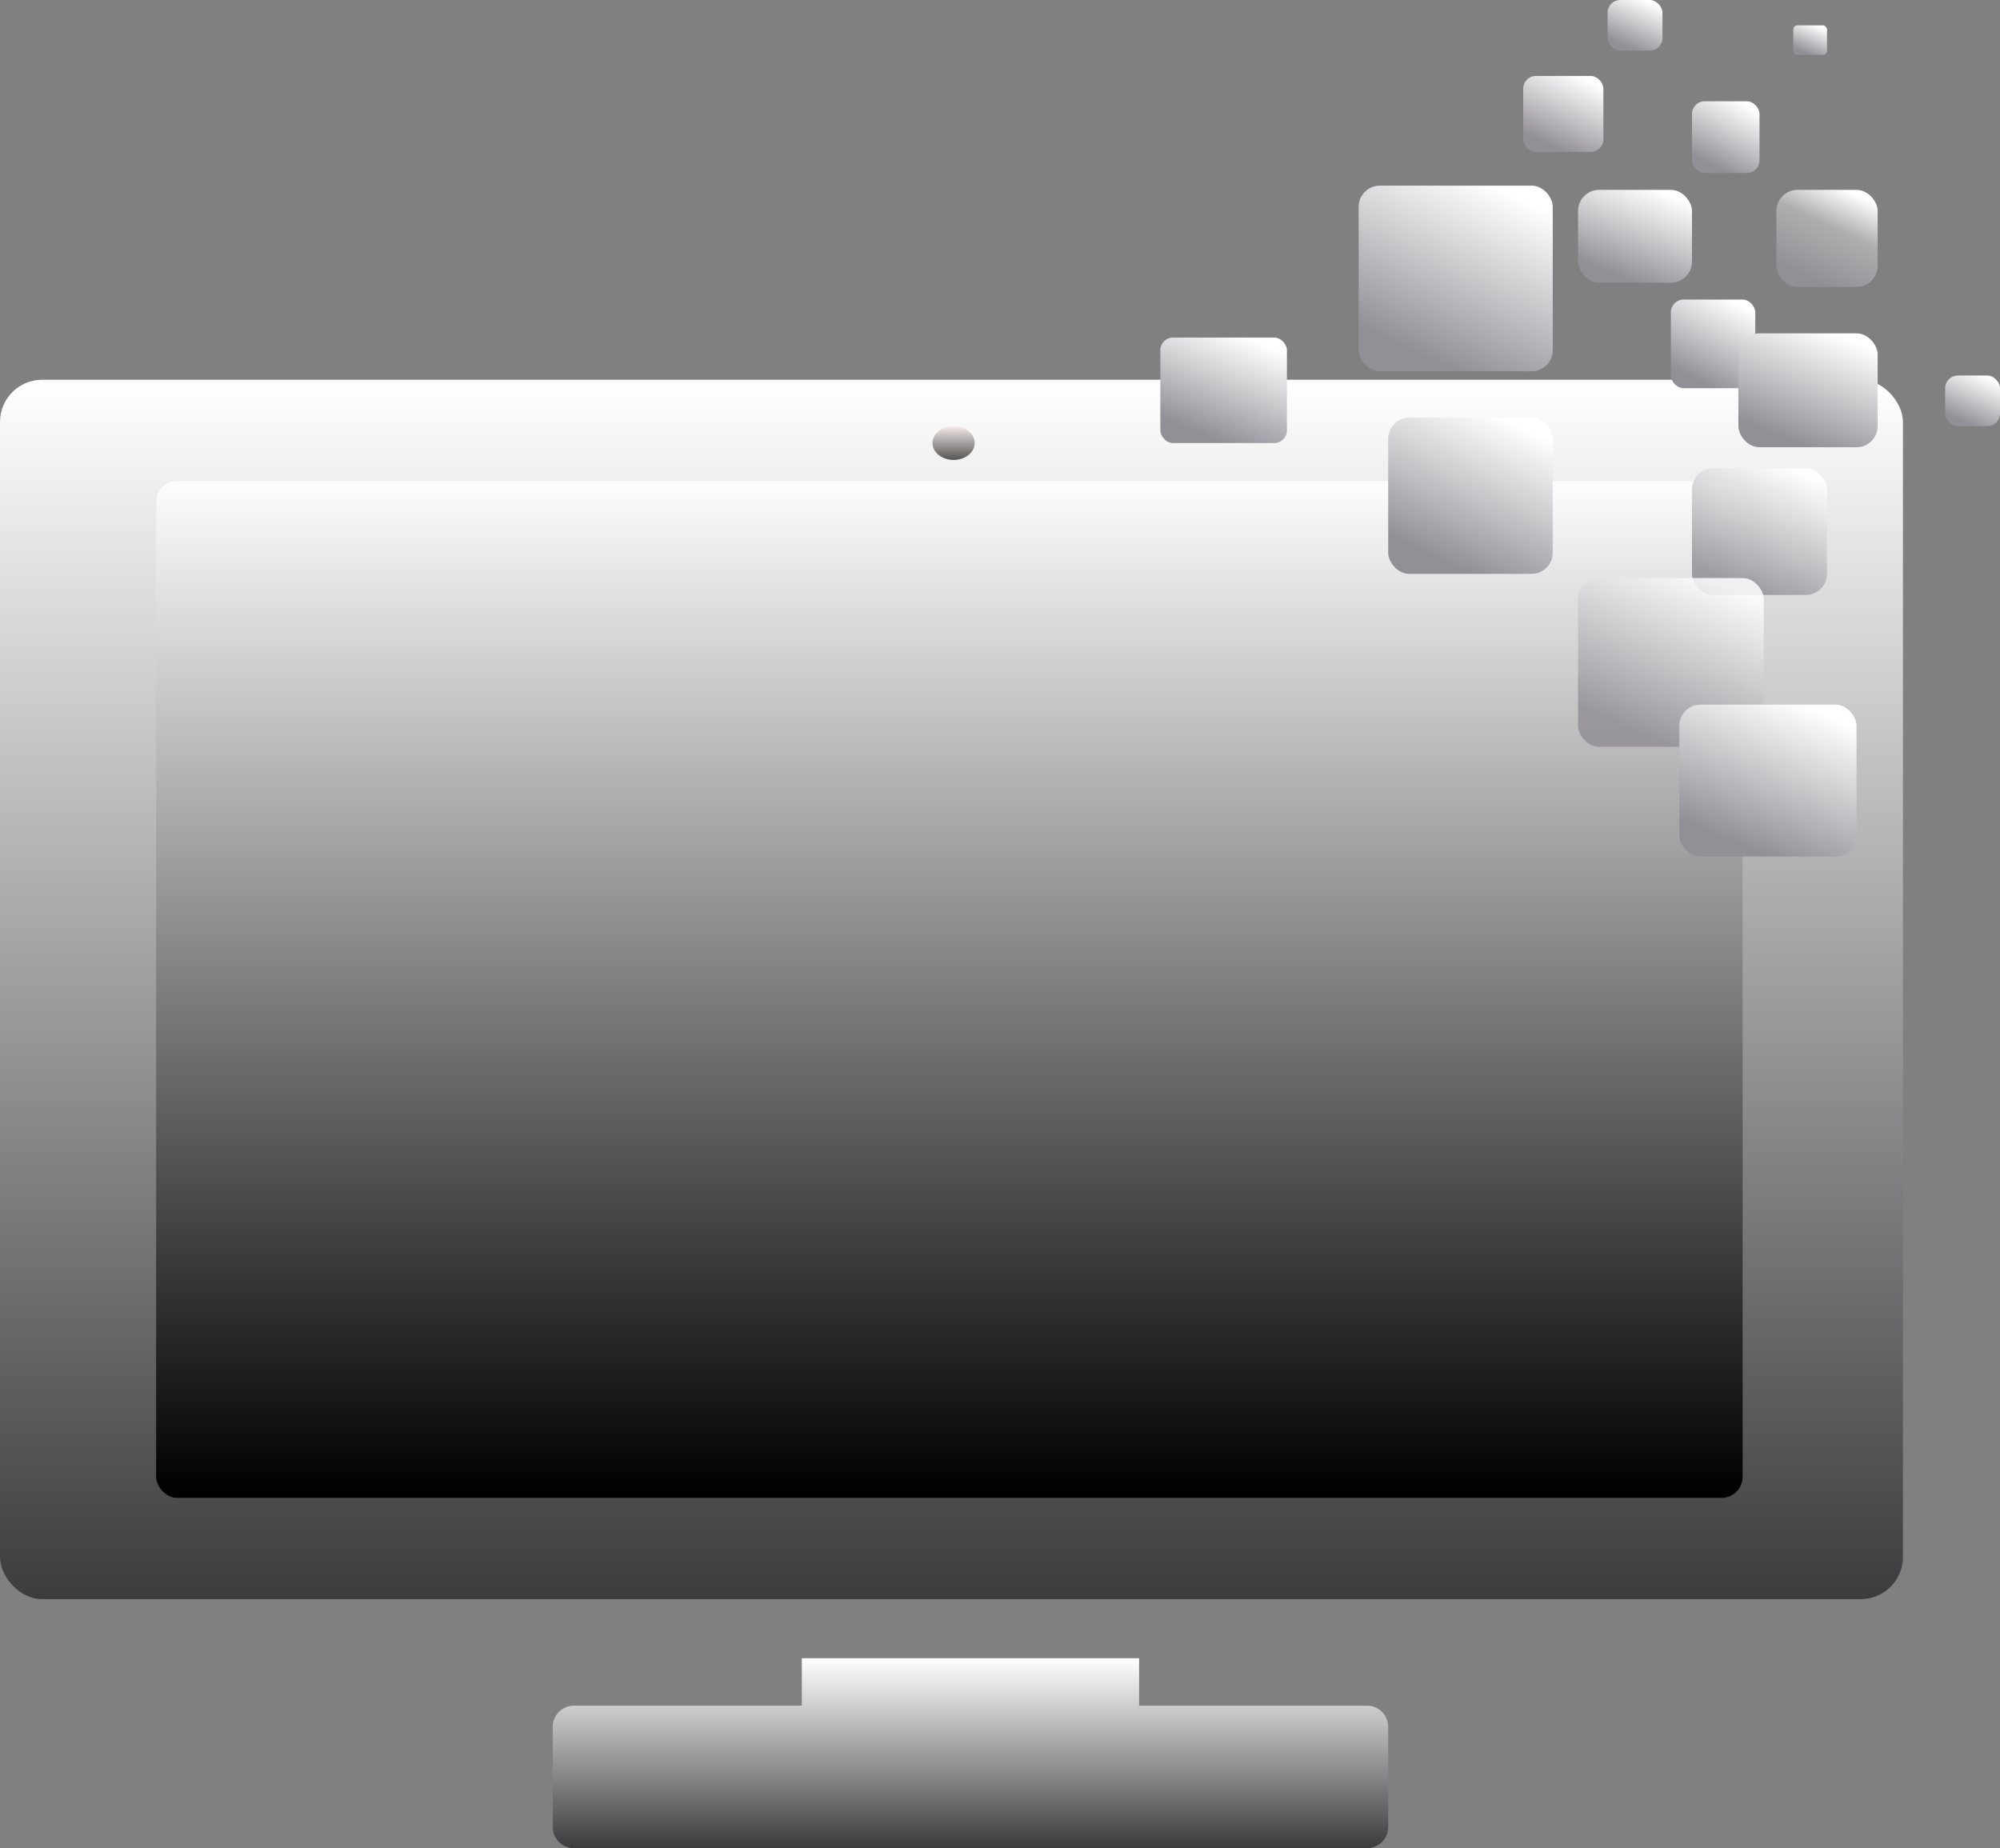 <svg xmlns="http://www.w3.org/2000/svg" xmlns:xlink="http://www.w3.org/1999/xlink" width="474" height="437.999" viewBox="0 0 474 437.999">
  <rect x="0" y="0" width="474" height="437.999" fill="#808080" stroke="none"/>
  <defs>
    <linearGradient id="linear-gradient" x1="0.5" x2="0.5" y2="1" gradientUnits="objectBoundingBox">
      <stop offset="0" stop-color="#fff"/>
      <stop offset="1" stop-color="#3c3b3e"/>
    </linearGradient>
    <linearGradient id="linear-gradient-2" x1="0.5" x2="0.5" y2="1" gradientUnits="objectBoundingBox">
      <stop offset="0" stop-color="#fcfcfc"/>
      <stop offset="1"/>
    </linearGradient>
    <linearGradient id="linear-gradient-3" x1="0.5" x2="0.5" y2="1" gradientUnits="objectBoundingBox">
      <stop offset="0" stop-color="#f6ebeb"/>
      <stop offset="1" stop-color="#545454"/>
    </linearGradient>
    <linearGradient id="linear-gradient-4" x1="0.931" y1="0.116" x2="0.5" y2="1" gradientUnits="objectBoundingBox">
      <stop offset="0" stop-color="#fff"/>
      <stop offset="1" stop-color="#929097"/>
    </linearGradient>
    <linearGradient id="linear-gradient-7" x1="0.931" y1="0.116" x2="0.5" y2="1" gradientUnits="objectBoundingBox">
      <stop offset="0" stop-color="#fff"/>
      <stop offset="0.413" stop-color="#aeaeaf"/>
      <stop offset="1" stop-color="#929097"/>
    </linearGradient>
  </defs>
  <g id="Groupe_1" data-name="Groupe 1" transform="translate(-825 -287)">
    <rect id="Rectangle_1" data-name="Rectangle 1" width="451" height="289" rx="10" transform="translate(825 377)" fill="url(#linear-gradient)"/>
    <rect id="Rectangle_2" data-name="Rectangle 2" width="376" height="241" rx="5" transform="translate(862 401)" fill="url(#linear-gradient-2)"/>
    <ellipse id="Ellipse_1" data-name="Ellipse 1" cx="5" cy="4" rx="5" ry="4" transform="translate(1046 388)" fill="url(#linear-gradient-3)"/>
    <rect id="Rectangle_3" data-name="Rectangle 3" width="32" height="30" rx="5" transform="translate(1226 398)" opacity="0.85" fill="url(#linear-gradient-4)"/>
    <rect id="Rectangle_7" data-name="Rectangle 7" width="44" height="40" rx="5" transform="translate(1199 424)" opacity="0.85" fill="url(#linear-gradient-4)"/>
    <rect id="Rectangle_12" data-name="Rectangle 12" width="27" height="22" rx="5" transform="translate(1199 332)" fill="url(#linear-gradient-4)"/>
    <rect id="Rectangle_13" data-name="Rectangle 13" width="24" height="23" rx="5" transform="translate(1246 332)" fill="url(#linear-gradient-7)"/>
    <rect id="Rectangle_17" data-name="Rectangle 17" width="13" height="12" rx="3" transform="translate(1286 376)" fill="url(#linear-gradient-4)"/>
    <rect id="Rectangle_25" data-name="Rectangle 25" width="8" height="7" rx="1" transform="translate(1250 293)" fill="url(#linear-gradient-4)"/>
    <rect id="Rectangle_24" data-name="Rectangle 24" width="13" height="12" rx="3" transform="translate(1206 287)" fill="url(#linear-gradient-4)"/>
    <rect id="Rectangle_23" data-name="Rectangle 23" width="19" height="18" rx="3" transform="translate(1186 305)" fill="url(#linear-gradient-4)"/>
    <rect id="Rectangle_22" data-name="Rectangle 22" width="30" height="25" rx="3" transform="translate(1100 367)" fill="url(#linear-gradient-4)"/>
    <rect id="Rectangle_21" data-name="Rectangle 21" width="20" height="21" rx="3" transform="translate(1221 358)" fill="url(#linear-gradient-4)"/>
    <rect id="Rectangle_16" data-name="Rectangle 16" width="16" height="17" rx="3" transform="translate(1226 311)" fill="url(#linear-gradient-4)"/>
    <rect id="Rectangle_4" data-name="Rectangle 4" width="46" height="44" rx="5" transform="translate(1147 331)" fill="url(#linear-gradient-4)"/>
    <rect id="Rectangle_10" data-name="Rectangle 10" width="39" height="37" rx="5" transform="translate(1154 386)" fill="url(#linear-gradient-4)"/>
    <path id="Union_1" data-name="Union 1" d="M3678,153a5,5,0,0,1-5-5V124.25a5,5,0,0,1,5-5h54.031V108h79.938v11.25H3866a5,5,0,0,1,5,5V148a5,5,0,0,1-5,5Z" transform="translate(-2717 572)" fill="url(#linear-gradient)"/>
    <rect id="Rectangle_11" data-name="Rectangle 11" width="42" height="36" rx="5" transform="translate(1223 454)" fill="url(#linear-gradient-4)"/>
    <rect id="Rectangle_6" data-name="Rectangle 6" width="33" height="27" rx="5" transform="translate(1237 366)" fill="url(#linear-gradient-4)"/>
  </g>
</svg>
